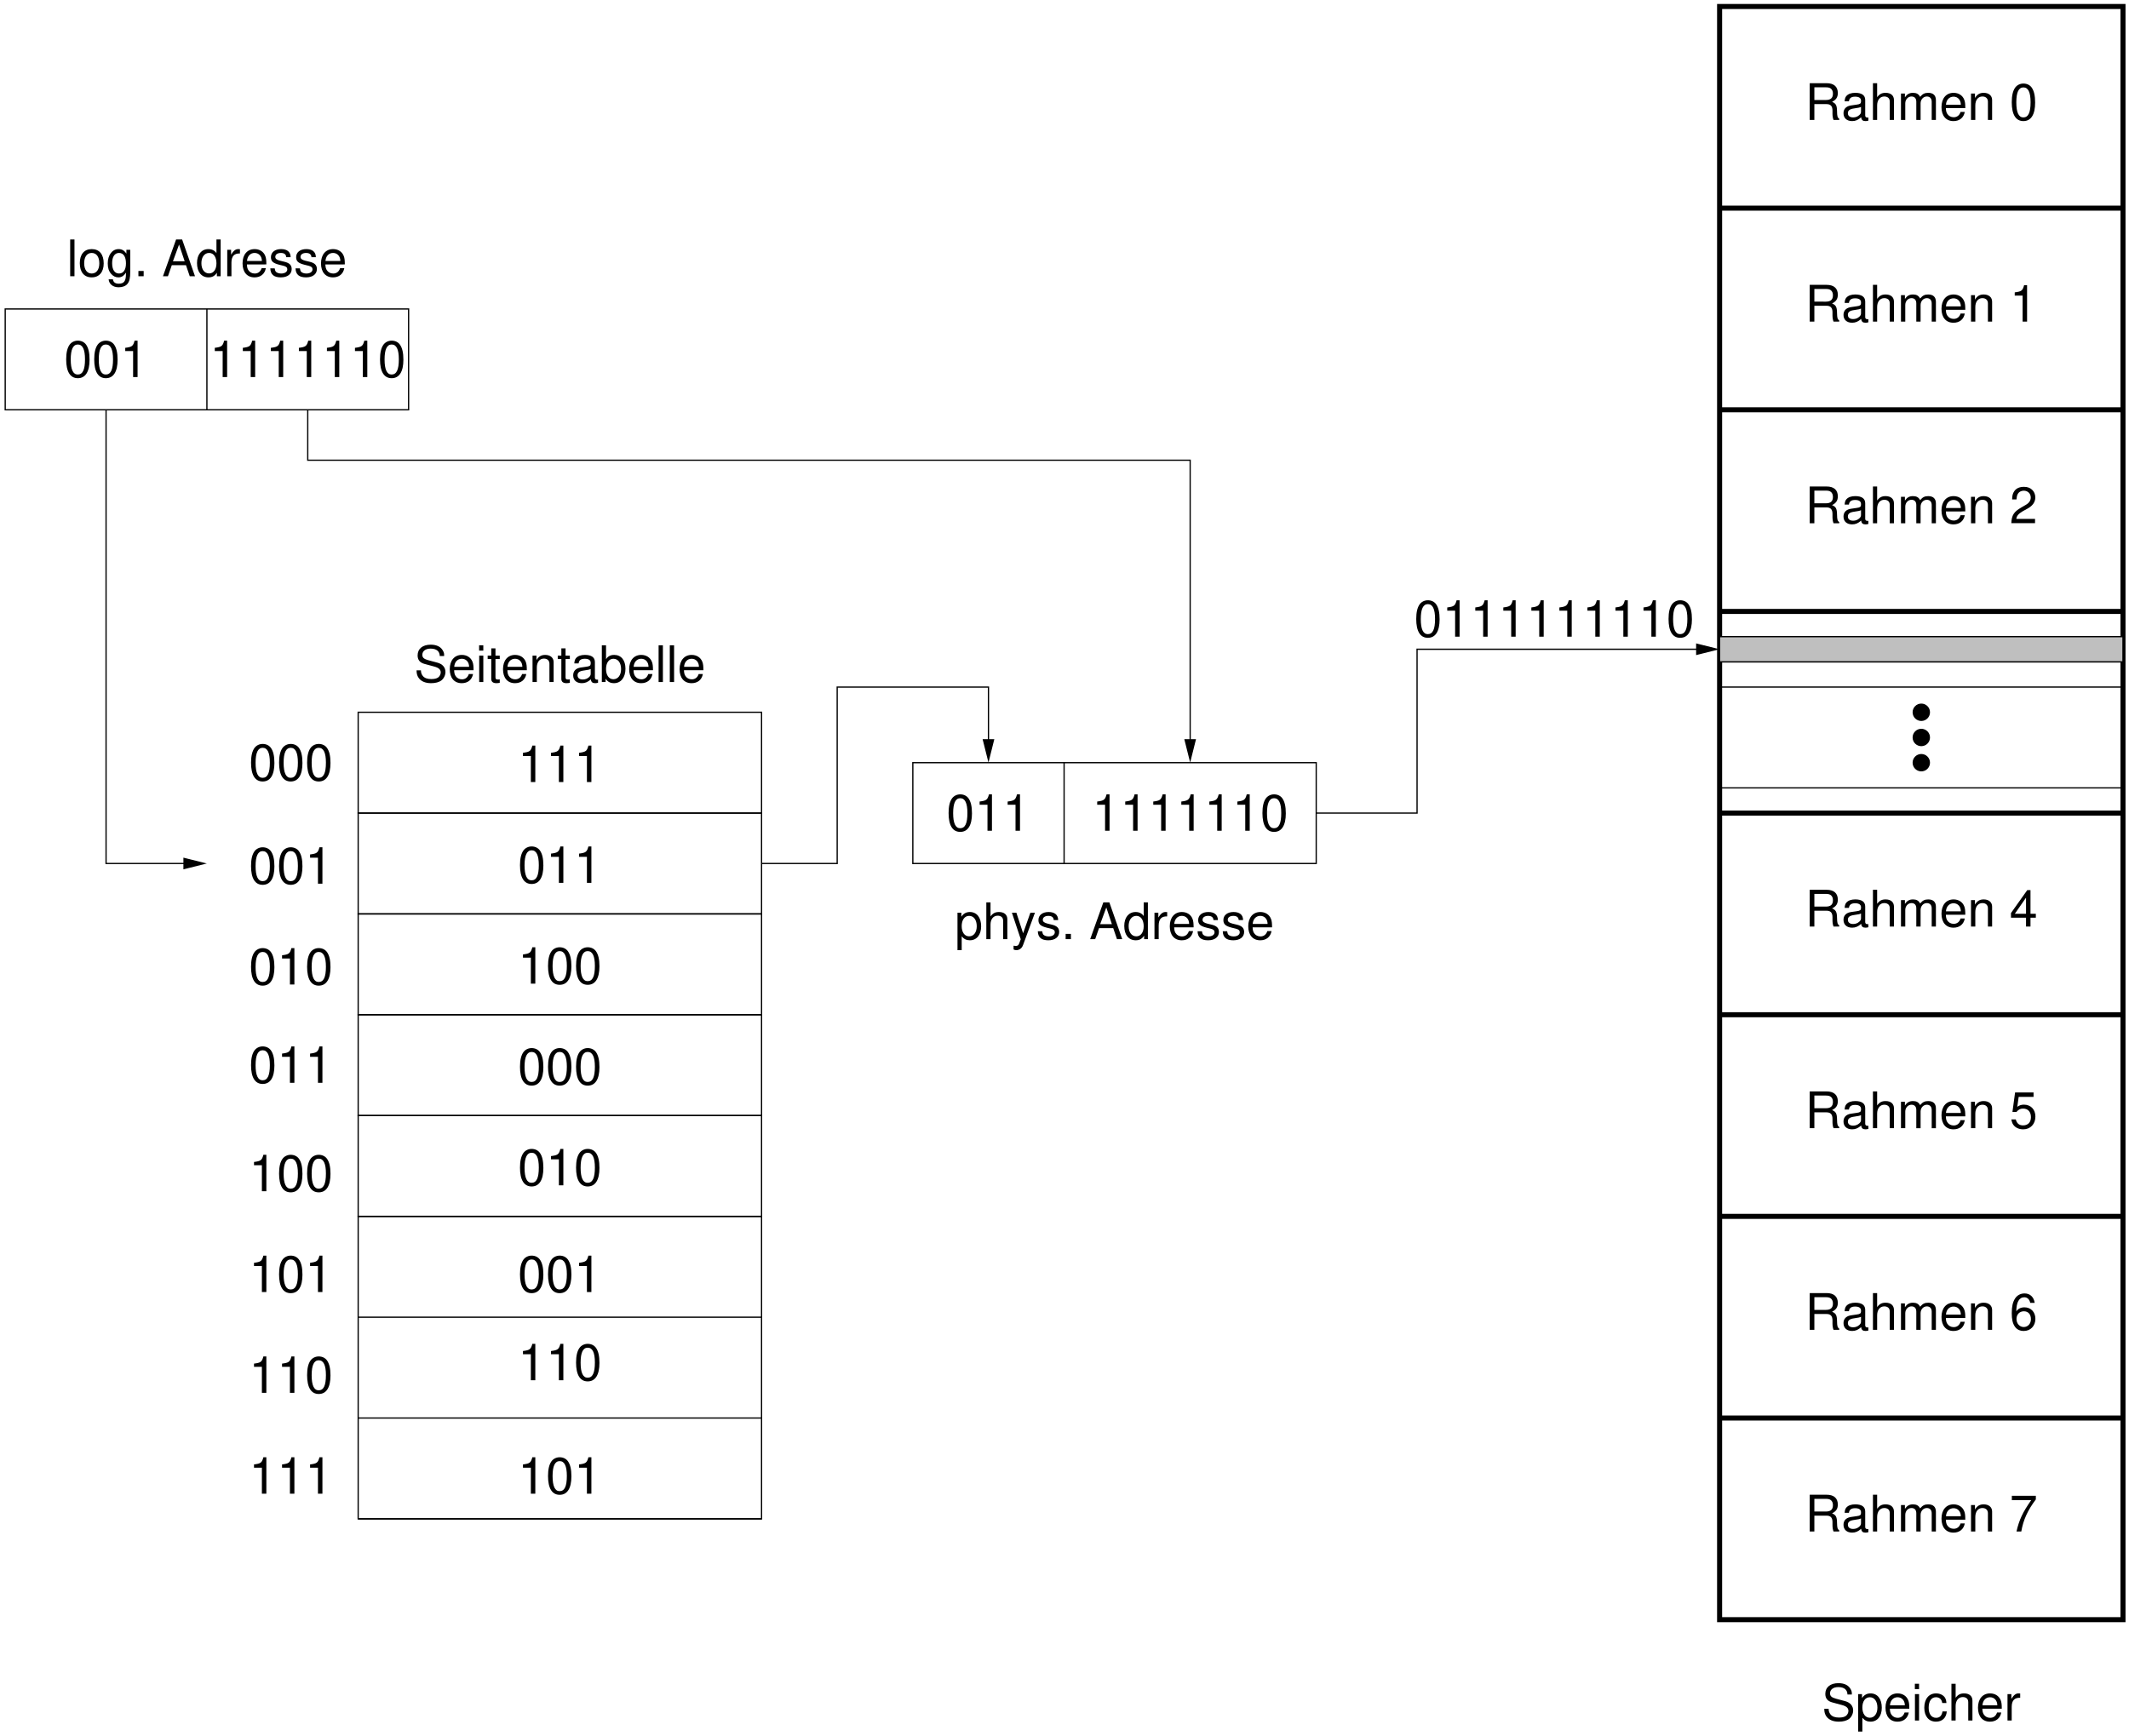 <svg width="380pt" height="310pt" version="1.1" viewBox="0 0 380 310" xmlns="http://www.w3.org/2000/svg" xmlns:xlink="http://www.w3.org/1999/xlink">
<defs>
<g id="r">
<path d="m5.359-4.641c0-0.438-0.016-0.578-0.172-0.875-0.359-0.75-1.125-1.156-2.219-1.156-1.453 0-2.344 0.734-2.344 1.922 0 0.812 0.422 1.312 1.297 1.531l1.625 0.438c0.844 0.219 1.203 0.547 1.203 1.062 0 0.344-0.188 0.703-0.469 0.906-0.266 0.188-0.672 0.281-1.203 0.281-0.719 0-1.203-0.172-1.516-0.547-0.234-0.297-0.344-0.609-0.344-1.016h-0.781c0 0.609 0.125 1 0.375 1.359 0.453 0.625 1.219 0.938 2.219 0.938 0.781 0 1.422-0.172 1.844-0.5 0.438-0.344 0.719-0.938 0.719-1.5 0-0.812-0.516-1.406-1.406-1.656l-1.641-0.438c-0.797-0.219-1.078-0.469-1.078-0.969 0-0.672 0.578-1.109 1.469-1.109 1.047 0 1.625 0.469 1.641 1.328z"/>
</g>
<g id="p">
<path d="m0.484 1.969h0.75v-2.469c0.406 0.484 0.844 0.703 1.453 0.703 1.234 0 2.016-0.984 2.016-2.484 0-1.578-0.766-2.562-2.016-2.562-0.641 0-1.156 0.281-1.516 0.844v-0.719h-0.688zm2.078-6.125c0.828 0 1.359 0.734 1.359 1.859 0 1.078-0.547 1.797-1.359 1.797s-1.328-0.719-1.328-1.828c0-1.094 0.516-1.828 1.328-1.828z"/>
</g>
<g id="c">
<path d="m4.609-2.109c0-0.719-0.047-1.156-0.188-1.5-0.297-0.781-1.016-1.234-1.906-1.234-1.312 0-2.156 0.984-2.156 2.547s0.812 2.5 2.141 2.5c1.078 0 1.828-0.609 2.016-1.641h-0.75c-0.203 0.625-0.641 0.953-1.234 0.953-0.484 0-0.891-0.219-1.141-0.609-0.172-0.281-0.234-0.547-0.25-1.016zm-3.453-0.609c0.062-0.875 0.594-1.438 1.359-1.438s1.297 0.594 1.297 1.438z"/>
</g>
<g id="l">
<path d="m1.344-4.719h-0.734v4.719h0.734zm0-1.844h-0.75v0.953h0.75z"/>
</g>
<g id="s">
<path d="m4.234-3.125c-0.031-0.469-0.125-0.766-0.312-1.031-0.328-0.438-0.891-0.688-1.547-0.688-1.281 0-2.094 1-2.094 2.562 0 1.531 0.812 2.484 2.078 2.484 1.125 0 1.844-0.672 1.938-1.828h-0.766c-0.125 0.766-0.5 1.141-1.141 1.141-0.828 0-1.328-0.672-1.328-1.797 0-1.172 0.484-1.875 1.297-1.875 0.641 0 1.031 0.375 1.125 1.031z"/>
</g>
<g id="d">
<path d="m0.625-6.562v6.562h0.75v-2.594c0-0.969 0.5-1.594 1.281-1.594 0.25 0 0.484 0.062 0.672 0.203 0.203 0.156 0.297 0.391 0.297 0.719v3.266h0.75v-3.562c0-0.797-0.562-1.281-1.484-1.281-0.672 0-1.078 0.203-1.516 0.781v-2.5z"/>
</g>
<g id="j">
<path d="m0.625-4.719v4.719h0.75v-2.453c0.016-1.125 0.484-1.641 1.516-1.609v-0.766c-0.125-0.016-0.203-0.016-0.297-0.016-0.484 0-0.844 0.281-1.281 0.984v-0.859z"/>
</g>
<g id="g">
<path d="m1.672-2.828h2.156c0.75 0 1.078 0.359 1.078 1.172v0.578c0 0.406 0.078 0.812 0.188 1.078h1.016v-0.203c-0.312-0.219-0.375-0.453-0.391-1.328-0.016-1.078-0.188-1.406-0.891-1.703 0.734-0.375 1.031-0.812 1.031-1.578 0-1.125-0.703-1.75-2-1.75h-3.016v6.562h0.828zm0-0.734v-2.266h2.031c0.469 0 0.734 0.078 0.938 0.25 0.234 0.203 0.344 0.5 0.344 0.875 0 0.781-0.391 1.141-1.281 1.141z"/>
</g>
<g id="e">
<path d="m4.812-0.438c-0.078 0.016-0.109 0.016-0.156 0.016-0.266 0-0.406-0.141-0.406-0.375v-2.766c0-0.844-0.609-1.281-1.781-1.281-0.688 0-1.234 0.188-1.562 0.547-0.219 0.234-0.297 0.516-0.328 0.969h0.766c0.062-0.562 0.406-0.828 1.109-0.828 0.672 0 1.047 0.25 1.047 0.703v0.188c-0.016 0.328-0.172 0.453-0.781 0.531-1.062 0.141-1.219 0.172-1.516 0.281-0.547 0.234-0.828 0.656-0.828 1.266 0 0.859 0.594 1.391 1.547 1.391 0.594 0 1.078-0.203 1.609-0.688 0.047 0.484 0.281 0.688 0.766 0.688 0.172 0 0.266-0.016 0.516-0.078zm-1.312-1.047c0 0.25-0.078 0.406-0.297 0.609-0.312 0.281-0.672 0.422-1.109 0.422-0.594 0-0.938-0.281-0.938-0.75 0-0.5 0.328-0.75 1.141-0.859 0.797-0.109 0.953-0.156 1.203-0.266z"/>
</g>
<g id="h">
<path d="m0.625-4.719v4.719h0.766v-2.969c0-0.672 0.484-1.219 1.109-1.219 0.547 0 0.859 0.328 0.859 0.938v3.25h0.766v-2.969c0-0.672 0.484-1.219 1.109-1.219 0.547 0 0.875 0.344 0.875 0.938v3.25h0.75v-3.531c0-0.859-0.484-1.312-1.375-1.312-0.625 0-1 0.188-1.438 0.719-0.281-0.516-0.656-0.719-1.281-0.719s-1.047 0.234-1.438 0.797v-0.672z"/>
</g>
<g id="f">
<path d="m0.625-4.719v4.719h0.766v-2.594c0-0.969 0.5-1.594 1.266-1.594 0.609 0 0.984 0.359 0.984 0.922v3.266h0.75v-3.562c0-0.781-0.594-1.281-1.5-1.281-0.703 0-1.156 0.266-1.562 0.922v-0.797z"/>
</g>
<g id="b">
<path d="m2.469-6.5c-0.594 0-1.125 0.266-1.453 0.703-0.422 0.578-0.625 1.438-0.625 2.641 0 2.203 0.719 3.359 2.078 3.359s2.094-1.156 2.094-3.297c0-1.266-0.203-2.109-0.625-2.703-0.328-0.453-0.859-0.703-1.469-0.703zm0 0.688c0.859 0 1.281 0.875 1.281 2.641 0 1.859-0.406 2.719-1.297 2.719-0.828 0-1.25-0.891-1.25-2.688s0.422-2.672 1.266-2.672z"/>
</g>
<g id="a">
<path d="m2.328-4.641v4.641h0.797v-6.5h-0.531c-0.266 0.984-0.453 1.125-1.672 1.281v0.578z"/>
</g>
<g id="ab">
<path d="m4.547-0.781h-3.344c0.078-0.547 0.359-0.891 1.141-1.359l0.906-0.5c0.891-0.5 1.344-1.172 1.344-1.969 0-0.531-0.203-1.047-0.594-1.391-0.375-0.344-0.844-0.5-1.438-0.5-0.812 0-1.422 0.281-1.766 0.844-0.234 0.344-0.328 0.75-0.344 1.406h0.781c0.031-0.453 0.094-0.703 0.203-0.922 0.203-0.406 0.609-0.641 1.094-0.641 0.719 0 1.25 0.516 1.25 1.219 0 0.531-0.297 0.969-0.859 1.297l-0.828 0.484c-1.328 0.766-1.719 1.375-1.781 2.797h4.234z"/>
</g>
<g id="aa">
<path d="m4.281-6.375h-3.297l-0.469 3.469h0.719c0.375-0.438 0.688-0.594 1.188-0.594 0.859 0 1.391 0.578 1.391 1.531 0 0.922-0.531 1.469-1.406 1.469-0.688 0-1.109-0.344-1.297-1.062h-0.797c0.109 0.516 0.203 0.766 0.391 1 0.359 0.484 1 0.766 1.734 0.766 1.281 0 2.172-0.938 2.172-2.281 0-1.266-0.828-2.125-2.047-2.125-0.453 0-0.812 0.109-1.188 0.391l0.25-1.781h2.656z"/>
</g>
<g id="z">
<path d="m4.484-4.812c-0.156-1.062-0.844-1.688-1.812-1.688-0.703 0-1.328 0.328-1.703 0.922-0.406 0.641-0.578 1.422-0.578 2.609 0 1.094 0.156 1.797 0.531 2.359 0.344 0.531 0.906 0.812 1.609 0.812 1.219 0 2.078-0.906 2.078-2.172 0-1.203-0.797-2.047-1.953-2.047-0.625 0-1.125 0.234-1.453 0.719 0-1.609 0.5-2.516 1.422-2.516 0.547 0 0.938 0.375 1.062 1zm-1.922 1.5c0.766 0 1.25 0.547 1.25 1.406 0 0.812-0.547 1.406-1.281 1.406s-1.297-0.609-1.297-1.438c0-0.812 0.547-1.375 1.328-1.375z"/>
</g>
<g id="y">
<path d="m4.688-6.375h-4.281v0.781h3.453c-1.516 2.172-2.141 3.5-2.625 5.594h0.859c0.344-2.047 1.141-3.797 2.594-5.719z"/>
</g>
<g id="q">
<path d="m2.281-4.719h-0.766v-1.297h-0.75v1.297h-0.641v0.609h0.641v3.562c0 0.5 0.328 0.75 0.906 0.75 0.203 0 0.359-0.016 0.609-0.062v-0.625c-0.109 0.031-0.203 0.031-0.359 0.031-0.312 0-0.406-0.094-0.406-0.422v-3.234h0.766z"/>
</g>
<g id="x">
<path d="m0.484-6.562v6.562h0.672v-0.609c0.359 0.562 0.844 0.812 1.5 0.812 1.234 0 2.047-1.016 2.047-2.578 0-1.531-0.766-2.469-2.016-2.469-0.641 0-1.109 0.234-1.453 0.766v-2.484zm2.062 2.406c0.844 0 1.375 0.734 1.375 1.859 0 1.078-0.562 1.797-1.375 1.797-0.797 0-1.312-0.719-1.312-1.828 0-1.094 0.516-1.828 1.312-1.828z"/>
</g>
<g id="k">
<path d="m1.375-6.562h-0.766v6.562h0.766z"/>
</g>
<g id="w">
<path d="m2.938-1.578v1.578h0.797v-1.578h0.953v-0.703h-0.953v-4.219h-0.578l-2.906 4.094v0.828zm0-0.703h-2l2-2.875z"/>
</g>
<g id="v">
<path d="m3.484-4.719-1.297 3.672-1.203-3.672h-0.797l1.578 4.734-0.281 0.75c-0.125 0.328-0.281 0.453-0.609 0.453-0.125 0-0.234-0.016-0.391-0.047v0.672c0.156 0.078 0.312 0.125 0.5 0.125 0.25 0 0.516-0.094 0.703-0.234 0.234-0.172 0.375-0.359 0.516-0.75l2.094-5.703z"/>
</g>
<g id="i">
<path d="m3.938-3.406c0-0.922-0.609-1.438-1.703-1.438s-1.812 0.562-1.812 1.438c0 0.734 0.375 1.078 1.5 1.359l0.703 0.172c0.516 0.125 0.719 0.312 0.719 0.641 0 0.453-0.438 0.75-1.094 0.75-0.406 0-0.75-0.125-0.938-0.312-0.109-0.141-0.172-0.281-0.219-0.609h-0.781c0.031 1.094 0.641 1.609 1.875 1.609 1.188 0 1.938-0.578 1.938-1.484 0-0.703-0.391-1.094-1.328-1.312l-0.719-0.172c-0.609-0.156-0.875-0.344-0.875-0.688 0-0.438 0.391-0.703 1-0.703s0.922 0.266 0.953 0.75z"/>
</g>
<g id="o">
<path d="m1.719-0.938h-0.938v0.938h0.938z"/>
</g>
<g id="n">
<path d="m4.266-1.969 0.672 1.969h0.938l-2.297-6.562h-1.078l-2.344 6.562h0.891l0.688-1.969zm-0.234-0.703h-2.094l1.094-2.984z"/>
</g>
<g id="m">
<path d="m4.453-6.562h-0.75v2.438c-0.312-0.469-0.812-0.719-1.438-0.719-1.234 0-2.031 0.969-2.031 2.484 0 1.578 0.781 2.562 2.047 2.562 0.656 0 1.109-0.234 1.5-0.828v0.625h0.672zm-2.062 2.406c0.797 0 1.312 0.719 1.312 1.859 0 1.078-0.516 1.797-1.312 1.797-0.828 0-1.375-0.719-1.375-1.828 0-1.094 0.547-1.828 1.375-1.828z"/>
</g>
<g id="u">
<path d="m2.453-4.844c-1.344 0-2.125 0.938-2.125 2.516 0 1.594 0.781 2.531 2.125 2.531 1.328 0 2.141-0.938 2.141-2.484 0-1.641-0.781-2.562-2.141-2.562zm0 0.688c0.844 0 1.359 0.688 1.359 1.859 0 1.125-0.531 1.812-1.359 1.812s-1.344-0.688-1.344-1.844c0-1.141 0.516-1.828 1.344-1.828z"/>
</g>
<g id="t">
<path d="m3.641-4.719v0.688c-0.375-0.562-0.797-0.812-1.391-0.812-1.141 0-1.938 1.062-1.938 2.562 0 0.797 0.188 1.375 0.594 1.844 0.359 0.422 0.797 0.641 1.297 0.641 0.562 0 0.969-0.25 1.359-0.844v0.25c0 1.25-0.344 1.719-1.281 1.719-0.641 0-0.969-0.25-1.047-0.781h-0.766c0.078 0.859 0.766 1.422 1.797 1.422 0.688 0 1.266-0.234 1.562-0.609 0.359-0.438 0.5-1.031 0.5-2.141v-3.938zm-1.312 0.562c0.781 0 1.234 0.672 1.234 1.859 0 1.141-0.453 1.812-1.234 1.812s-1.234-0.672-1.234-1.844c0-1.141 0.453-1.828 1.234-1.828z"/>
</g>
<clipPath id="ak">
<path d="m18 73h20v82h-20z"/>
</clipPath>
<clipPath id="aj">
<path d="m0.527 310.46h380v-311h-380zm36.609-156.51v0.422l-4.289 0.691v-1.801z" clip-rule="evenodd"/>
</clipPath>
<clipPath id="ai">
<path d="m54 73h159v64h-159z"/>
</clipPath>
<clipPath id="ah">
<path d="m0.527 310.46h380v-311h-380zm212.11-174.09h-0.418l-0.691-4.289h1.801z" clip-rule="evenodd"/>
</clipPath>
<clipPath id="ag">
<path d="m0.527 55h73.473v19h-73.473z"/>
</clipPath>
<clipPath id="af">
<path d="m135 122h42v33h-42z"/>
</clipPath>
<clipPath id="ae">
<path d="m0.527 310.46h380v-311h-380zm176.11-174.09h-0.418l-0.691-4.289h1.801z" clip-rule="evenodd"/>
</clipPath>
<clipPath id="ad">
<path d="m234 115h74v31h-74z"/>
</clipPath>
<clipPath id="ac">
<path d="m0.527 310.46h380v-311h-380zm306.61-194.76v0.422l-4.289 0.691v-1.801z" clip-rule="evenodd"/>
</clipPath>
</defs>
<path transform="matrix(.1 0 0 -.1 .528 310.46)" d="m3064 1968h720" fill="none" stroke="#000" stroke-miterlimit="10" stroke-width="2.25"/>
<path d="m344.37 136.16c0 0.797-0.645 1.441-1.438 1.441-0.797 0-1.441-0.645-1.441-1.441 0-0.793 0.645-1.438 1.441-1.438 0.793 0 1.438 0.645 1.438 1.438" fill-rule="evenodd"/>
<path transform="matrix(.1 0 0 -.1 .528 310.46)" d="m3438.4 1743c0-7.969-6.445-14.414-14.375-14.414-7.969 0-14.414 6.445-14.414 14.414 0 7.93 6.445 14.375 14.414 14.375 7.93 0 14.375-6.445 14.375-14.375z" fill="none" stroke="#000" stroke-miterlimit="10" stroke-width="2.25"/>
<path transform="matrix(.1 0 0 -.1 .528 310.46)" d="m3064 1878h720" fill="none" stroke="#000" stroke-miterlimit="10" stroke-width="2.25"/>
<path transform="matrix(.1 0 0 -.1 .528 310.46)" d="m3064 1698h720" fill="none" stroke="#000" stroke-miterlimit="10" stroke-width="2.25"/>
<path transform="matrix(.1 0 0 -.1 .528 310.46)" d="m3064 573.01h720" fill="none" stroke="#000" stroke-miterlimit="10" stroke-width="9"/>
<path transform="matrix(.1 0 0 -.1 .528 310.46)" d="m3064 2733h720" fill="none" stroke="#000" stroke-miterlimit="10" stroke-width="9"/>
<path d="m344.37 127.16c0 0.797-0.645 1.441-1.438 1.441-0.797 0-1.441-0.645-1.441-1.441 0-0.793 0.645-1.438 1.441-1.438 0.793 0 1.438 0.645 1.438 1.438" fill-rule="evenodd"/>
<path transform="matrix(.1 0 0 -.1 .528 310.46)" d="m3438.4 1833c0-7.969-6.445-14.414-14.375-14.414-7.969 0-14.414 6.445-14.414 14.414 0 7.93 6.445 14.375 14.414 14.375 7.93 0 14.375-6.445 14.375-14.375z" fill="none" stroke="#000" stroke-miterlimit="10" stroke-width="2.25"/>
<path d="m344.37 131.66c0 0.797-0.645 1.441-1.438 1.441-0.797 0-1.441-0.645-1.441-1.441 0-0.793 0.645-1.438 1.441-1.438 0.793 0 1.438 0.645 1.438 1.438" fill-rule="evenodd"/>
<path transform="matrix(.1 0 0 -.1 .528 310.46)" d="m3438.4 1788c0-7.969-6.445-14.414-14.375-14.414-7.969 0-14.414 6.445-14.414 14.414 0 7.93 6.445 14.375 14.414 14.375 7.93 0 14.375-6.445 14.375-14.375z" fill="none" stroke="#000" stroke-miterlimit="10" stroke-width="2.25"/>
<path transform="matrix(.1 0 0 -.1 .528 310.46)" d="m634.02 753.01h720" fill="none" stroke="#000" stroke-miterlimit="10" stroke-width="2.25"/>
<path transform="matrix(.1 0 0 -.1 .528 310.46)" d="m634.02 573.01h720" fill="none" stroke="#000" stroke-miterlimit="10" stroke-width="2.25"/>
<path transform="matrix(.1 0 0 -.1 .528 310.46)" d="m634.02 393.01h720" fill="none" stroke="#000" stroke-miterlimit="10" stroke-width="2.25"/>
<path transform="matrix(.1 0 0 -.1 .528 310.46)" d="m634.02 393.01h720v540h-720z" fill="none" stroke="#000" stroke-miterlimit="10" stroke-width="2.25"/>
<path transform="matrix(.1 0 0 -.1 .528 310.46)" d="m3064 2373h720" fill="none" stroke="#000" stroke-miterlimit="10" stroke-width="9"/>
<path transform="matrix(.1 0 0 -.1 .528 310.46)" d="m3064 2013h720" fill="none" stroke="#000" stroke-miterlimit="10" stroke-width="9"/>
<path transform="matrix(.1 0 0 -.1 .528 310.46)" d="m3064 1653h720" fill="none" stroke="#000" stroke-miterlimit="10" stroke-width="9"/>
<path transform="matrix(.1 0 0 -.1 .528 310.46)" d="m3064 1293h720" fill="none" stroke="#000" stroke-miterlimit="10" stroke-width="9"/>
<path transform="matrix(.1 0 0 -.1 .528 310.46)" d="m3064 933.01h720" fill="none" stroke="#000" stroke-miterlimit="10" stroke-width="9"/>
<path transform="matrix(.1 0 0 -.1 .528 310.46)" d="m3064 1923h720" fill="none" stroke="#000" stroke-miterlimit="10" stroke-width="2.25"/>
<g>
<use x="325.172" y="307.165" xlink:href="#r"/>
<use x="331.175" y="307.165" xlink:href="#p"/>
<use x="336.179" y="307.165" xlink:href="#c"/>
<use x="341.183" y="307.165" xlink:href="#l"/>
<use x="343.181" y="307.165" xlink:href="#s"/>
<use x="347.681" y="307.165" xlink:href="#d"/>
<use x="352.685" y="307.165" xlink:href="#c"/>
<use x="357.689" y="307.165" xlink:href="#j"/>
<use x="322.17" y="21.415" xlink:href="#g"/>
<use x="328.668" y="21.415" xlink:href="#e"/>
<use x="333.672" y="21.415" xlink:href="#d"/>
<use x="338.676" y="21.415" xlink:href="#h"/>
<use x="346.173" y="21.415" xlink:href="#c"/>
<use x="351.177" y="21.415" xlink:href="#f"/>
<use x="356.181" y="21.415" xlink:href="#glyph-0-12"/>
<use x="358.683" y="21.415" xlink:href="#b"/>
<use x="322.17" y="57.415" xlink:href="#g"/>
<use x="328.668" y="57.415" xlink:href="#e"/>
<use x="333.672" y="57.415" xlink:href="#d"/>
<use x="338.676" y="57.415" xlink:href="#h"/>
<use x="346.173" y="57.415" xlink:href="#c"/>
<use x="351.177" y="57.415" xlink:href="#f"/>
<use x="356.181" y="57.415" xlink:href="#glyph-0-12"/>
<use x="358.683" y="57.415" xlink:href="#a"/>
<use x="322.17" y="93.415" xlink:href="#g"/>
<use x="328.668" y="93.415" xlink:href="#e"/>
<use x="333.672" y="93.415" xlink:href="#d"/>
<use x="338.676" y="93.415" xlink:href="#h"/>
<use x="346.173" y="93.415" xlink:href="#c"/>
<use x="351.177" y="93.415" xlink:href="#f"/>
<use x="356.181" y="93.415" xlink:href="#glyph-0-12"/>
<use x="358.683" y="93.415" xlink:href="#ab"/>
<use x="322.17" y="201.415" xlink:href="#g"/>
<use x="328.668" y="201.415" xlink:href="#e"/>
<use x="333.672" y="201.415" xlink:href="#d"/>
<use x="338.676" y="201.415" xlink:href="#h"/>
<use x="346.173" y="201.415" xlink:href="#c"/>
<use x="351.177" y="201.415" xlink:href="#f"/>
<use x="356.181" y="201.415" xlink:href="#glyph-0-12"/>
<use x="358.683" y="201.415" xlink:href="#aa"/>
<use x="322.17" y="237.415" xlink:href="#g"/>
<use x="328.668" y="237.415" xlink:href="#e"/>
<use x="333.672" y="237.415" xlink:href="#d"/>
<use x="338.676" y="237.415" xlink:href="#h"/>
<use x="346.173" y="237.415" xlink:href="#c"/>
<use x="351.177" y="237.415" xlink:href="#f"/>
<use x="356.181" y="237.415" xlink:href="#glyph-0-12"/>
<use x="358.683" y="237.415" xlink:href="#z"/>
<use x="322.17" y="273.415" xlink:href="#g"/>
<use x="328.668" y="273.415" xlink:href="#e"/>
<use x="333.672" y="273.415" xlink:href="#d"/>
<use x="338.676" y="273.415" xlink:href="#h"/>
<use x="346.173" y="273.415" xlink:href="#c"/>
<use x="351.177" y="273.415" xlink:href="#f"/>
<use x="356.181" y="273.415" xlink:href="#glyph-0-12"/>
<use x="358.683" y="273.415" xlink:href="#y"/>
<use x="11.422" y="67.315" xlink:href="#b"/>
<use x="16.426" y="67.315" xlink:href="#b"/>
<use x="21.43" y="67.315" xlink:href="#a"/>
<use x="37.414" y="67.315" xlink:href="#a"/>
<use x="42.418" y="67.315" xlink:href="#a"/>
<use x="47.422" y="67.315" xlink:href="#a"/>
<use x="52.426" y="67.315" xlink:href="#a"/>
<use x="57.43" y="67.315" xlink:href="#a"/>
<use x="62.434" y="67.315" xlink:href="#a"/>
<use x="67.438" y="67.315" xlink:href="#b"/>
<use x="73.914" y="121.765" xlink:href="#r"/>
<use x="79.917" y="121.765" xlink:href="#c"/>
<use x="84.921" y="121.765" xlink:href="#l"/>
<use x="86.919" y="121.765" xlink:href="#q"/>
<use x="89.421" y="121.765" xlink:href="#c"/>
<use x="94.425" y="121.765" xlink:href="#f"/>
<use x="99.429" y="121.765" xlink:href="#q"/>
<use x="101.931" y="121.765" xlink:href="#e"/>
<use x="106.935" y="121.765" xlink:href="#x"/>
<use x="111.939" y="121.765" xlink:href="#c"/>
<use x="116.943" y="121.765" xlink:href="#k"/>
<use x="118.941" y="121.765" xlink:href="#k"/>
<use x="120.939" y="121.765" xlink:href="#c"/>
<use x="44.416" y="139.315" xlink:href="#b"/>
<use x="49.42" y="139.315" xlink:href="#b"/>
<use x="54.424" y="139.315" xlink:href="#b"/>
<use x="44.416" y="157.765" xlink:href="#b"/>
<use x="49.42" y="157.765" xlink:href="#b"/>
<use x="54.424" y="157.765" xlink:href="#a"/>
<use x="44.416" y="175.765" xlink:href="#b"/>
<use x="49.42" y="175.765" xlink:href="#a"/>
<use x="54.424" y="175.765" xlink:href="#b"/>
<use x="44.416" y="193.315" xlink:href="#b"/>
<use x="49.42" y="193.315" xlink:href="#a"/>
<use x="54.424" y="193.315" xlink:href="#a"/>
<use x="44.416" y="212.665" xlink:href="#a"/>
<use x="49.42" y="212.665" xlink:href="#b"/>
<use x="54.424" y="212.665" xlink:href="#b"/>
<use x="44.416" y="230.665" xlink:href="#a"/>
<use x="49.42" y="230.665" xlink:href="#b"/>
<use x="54.424" y="230.665" xlink:href="#a"/>
<use x="44.416" y="248.665" xlink:href="#a"/>
<use x="49.42" y="248.665" xlink:href="#a"/>
<use x="54.424" y="248.665" xlink:href="#b"/>
<use x="44.416" y="266.665" xlink:href="#a"/>
<use x="49.42" y="266.665" xlink:href="#a"/>
<use x="54.424" y="266.665" xlink:href="#a"/>
<use x="92.422" y="193.615" xlink:href="#b"/>
<use x="97.426" y="193.615" xlink:href="#b"/>
<use x="102.43" y="193.615" xlink:href="#b"/>
<use x="92.422" y="157.615" xlink:href="#b"/>
<use x="97.426" y="157.615" xlink:href="#a"/>
<use x="102.43" y="157.615" xlink:href="#a"/>
<use x="92.422" y="175.615" xlink:href="#a"/>
<use x="97.426" y="175.615" xlink:href="#b"/>
<use x="102.43" y="175.615" xlink:href="#b"/>
<use x="92.422" y="211.615" xlink:href="#b"/>
<use x="97.426" y="211.615" xlink:href="#a"/>
<use x="102.43" y="211.615" xlink:href="#b"/>
<use x="92.422" y="139.615" xlink:href="#a"/>
<use x="97.426" y="139.615" xlink:href="#a"/>
<use x="102.43" y="139.615" xlink:href="#a"/>
<use x="92.422" y="230.665" xlink:href="#b"/>
<use x="97.426" y="230.665" xlink:href="#b"/>
<use x="102.43" y="230.665" xlink:href="#a"/>
<use x="92.422" y="246.415" xlink:href="#a"/>
<use x="97.426" y="246.415" xlink:href="#a"/>
<use x="102.43" y="246.415" xlink:href="#b"/>
<use x="92.422" y="266.665" xlink:href="#a"/>
<use x="97.426" y="266.665" xlink:href="#b"/>
<use x="102.43" y="266.665" xlink:href="#a"/>
<use x="322.17" y="165.415" xlink:href="#g"/>
<use x="328.668" y="165.415" xlink:href="#e"/>
<use x="333.672" y="165.415" xlink:href="#d"/>
<use x="338.676" y="165.415" xlink:href="#h"/>
<use x="346.173" y="165.415" xlink:href="#c"/>
<use x="351.177" y="165.415" xlink:href="#f"/>
<use x="356.181" y="165.415" xlink:href="#glyph-0-12"/>
<use x="358.683" y="165.415" xlink:href="#w"/>
<use x="170.417" y="167.665" xlink:href="#p"/>
<use x="175.421" y="167.665" xlink:href="#d"/>
<use x="180.425" y="167.665" xlink:href="#v"/>
<use x="184.925" y="167.665" xlink:href="#i"/>
<use x="189.425" y="167.665" xlink:href="#o"/>
<use x="191.927" y="167.665" xlink:href="#glyph-0-12"/>
<use x="194.429" y="167.665" xlink:href="#n"/>
<use x="200.432" y="167.665" xlink:href="#m"/>
<use x="205.436" y="167.665" xlink:href="#j"/>
<use x="208.433" y="167.665" xlink:href="#c"/>
<use x="213.437" y="167.665" xlink:href="#i"/>
<use x="217.937" y="167.665" xlink:href="#i"/>
<use x="222.437" y="167.665" xlink:href="#c"/>
</g>
<path transform="matrix(.1 0 0 -.1 .528 310.46)" d="m1624 1563h720v180h-720z" fill="none" stroke="#000" stroke-miterlimit="10" stroke-width="2.25"/>
<g>
<use x="252.389" y="113.665" xlink:href="#b"/>
<use x="257.393" y="113.665" xlink:href="#a"/>
<use x="262.397" y="113.665" xlink:href="#a"/>
<use x="267.401" y="113.665" xlink:href="#a"/>
<use x="272.405" y="113.665" xlink:href="#a"/>
<use x="277.409" y="113.665" xlink:href="#a"/>
<use x="282.413" y="113.665" xlink:href="#a"/>
<use x="287.417" y="113.665" xlink:href="#a"/>
<use x="292.421" y="113.665" xlink:href="#a"/>
<use x="297.425" y="113.665" xlink:href="#b"/>
</g>
<path transform="matrix(.1 0 0 -.1 .528 310.46)" d="m1894 1743v-180" fill="none" stroke="#000" stroke-miterlimit="10" stroke-width="2.25"/>
<g>
<use x="168.922" y="148.315" xlink:href="#b"/>
<use x="173.926" y="148.315" xlink:href="#a"/>
<use x="178.93" y="148.315" xlink:href="#a"/>
<use x="194.914" y="148.315" xlink:href="#a"/>
<use x="199.918" y="148.315" xlink:href="#a"/>
<use x="204.922" y="148.315" xlink:href="#a"/>
<use x="209.926" y="148.315" xlink:href="#a"/>
<use x="214.93" y="148.315" xlink:href="#a"/>
<use x="219.934" y="148.315" xlink:href="#a"/>
<use x="224.938" y="148.315" xlink:href="#b"/>
</g>
<g clip-path="url(#ak)">
<g clip-path="url(#aj)">
<path transform="matrix(.1 0 0 -.1 .528 310.46)" d="m184.02 2373v-810h180" fill="none" stroke="#000" stroke-miterlimit="10" stroke-width="2.25"/>
</g>
</g>
<path transform="matrix(.1 0 0 -.1 .528 310.46)" d="m323.2 1554 36.016 9.023-36.016 8.984z" fill-rule="evenodd" stroke="#000" stroke-miterlimit="10" stroke-width="2.25"/>
<g clip-path="url(#ai)">
<g clip-path="url(#ah)">
<path transform="matrix(.1 0 0 -.1 .528 310.46)" d="m544.02 2373v-90h1575v-540" fill="none" stroke="#000" stroke-miterlimit="10" stroke-width="2.25"/>
</g>
</g>
<path transform="matrix(.1 0 0 -.1 .528 310.46)" d="m2110 1783.8 9.023-35.977 8.984 35.977z" fill-rule="evenodd" stroke="#000" stroke-miterlimit="10" stroke-width="2.25"/>
<path transform="matrix(.1 0 0 -.1 .528 310.46)" d="m3064 213.01h720v2880h-720z" fill="none" stroke="#000" stroke-miterlimit="10" stroke-width="9"/>
<g clip-path="url(#ag)">
<path transform="matrix(.1 0 0 -.1 .528 310.46)" d="m4.017 2373h720v180h-720z" fill="none" stroke="#000" stroke-miterlimit="10" stroke-width="2.25"/>
</g>
<path transform="matrix(.1 0 0 -.1 .528 310.46)" d="m364.02 2553v-180" fill="none" stroke="#000" stroke-miterlimit="10" stroke-width="2.25"/>
<path transform="matrix(.1 0 0 -.1 .528 310.46)" d="m634.02 1653h720v180h-720z" fill="none" stroke="#000" stroke-miterlimit="10" stroke-width="2.25"/>
<path transform="matrix(.1 0 0 -.1 .528 310.46)" d="m634.02 1473h720v180h-720z" fill="none" stroke="#000" stroke-miterlimit="10" stroke-width="2.25"/>
<path transform="matrix(.1 0 0 -.1 .528 310.46)" d="m634.02 1293h720v180h-720z" fill="none" stroke="#000" stroke-miterlimit="10" stroke-width="2.25"/>
<path transform="matrix(.1 0 0 -.1 .528 310.46)" d="m634.02 1113h720v180h-720z" fill="none" stroke="#000" stroke-miterlimit="10" stroke-width="2.25"/>
<path transform="matrix(.1 0 0 -.1 .528 310.46)" d="m634.02 933.01h720v180h-720z" fill="none" stroke="#000" stroke-miterlimit="10" stroke-width="2.25"/>
<path transform="matrix(.1 0 0 -.1 .528 310.46)" d="m3064 1923h720v45h-720z" fill="#bfbfbf" fill-rule="evenodd" stroke="#000" stroke-miterlimit="10" stroke-width="2.25"/>
<g clip-path="url(#af)">
<g clip-path="url(#ae)">
<path transform="matrix(.1 0 0 -.1 .528 310.46)" d="m1354 1563h135v315h270v-135" fill="none" stroke="#000" stroke-miterlimit="10" stroke-width="2.25"/>
</g>
</g>
<path transform="matrix(.1 0 0 -.1 .528 310.46)" d="m1750 1783.8 9.023-35.977 8.984 35.977z" fill-rule="evenodd" stroke="#000" stroke-miterlimit="10" stroke-width="2.25"/>
<g clip-path="url(#ad)">
<g clip-path="url(#ac)">
<path transform="matrix(.1 0 0 -.1 .528 310.46)" d="m2344 1653h180v292.5h540" fill="none" stroke="#000" stroke-miterlimit="10" stroke-width="2.25"/>
</g>
</g>
<path transform="matrix(.1 0 0 -.1 .528 310.46)" d="m3023.2 1936.5 36.016 9.023-36.016 8.984z" fill-rule="evenodd" stroke="#000" stroke-miterlimit="10" stroke-width="2.25"/>
<g>
<use x="11.918" y="49.315" xlink:href="#k"/>
<use x="13.916" y="49.315" xlink:href="#u"/>
<use x="18.92" y="49.315" xlink:href="#t"/>
<use x="23.924" y="49.315" xlink:href="#o"/>
<use x="26.426" y="49.315" xlink:href="#glyph-0-12"/>
<use x="28.928" y="49.315" xlink:href="#n"/>
<use x="34.931" y="49.315" xlink:href="#m"/>
<use x="39.935" y="49.315" xlink:href="#j"/>
<use x="42.932" y="49.315" xlink:href="#c"/>
<use x="47.936" y="49.315" xlink:href="#i"/>
<use x="52.436" y="49.315" xlink:href="#i"/>
<use x="56.936" y="49.315" xlink:href="#c"/>
</g>
</svg>
